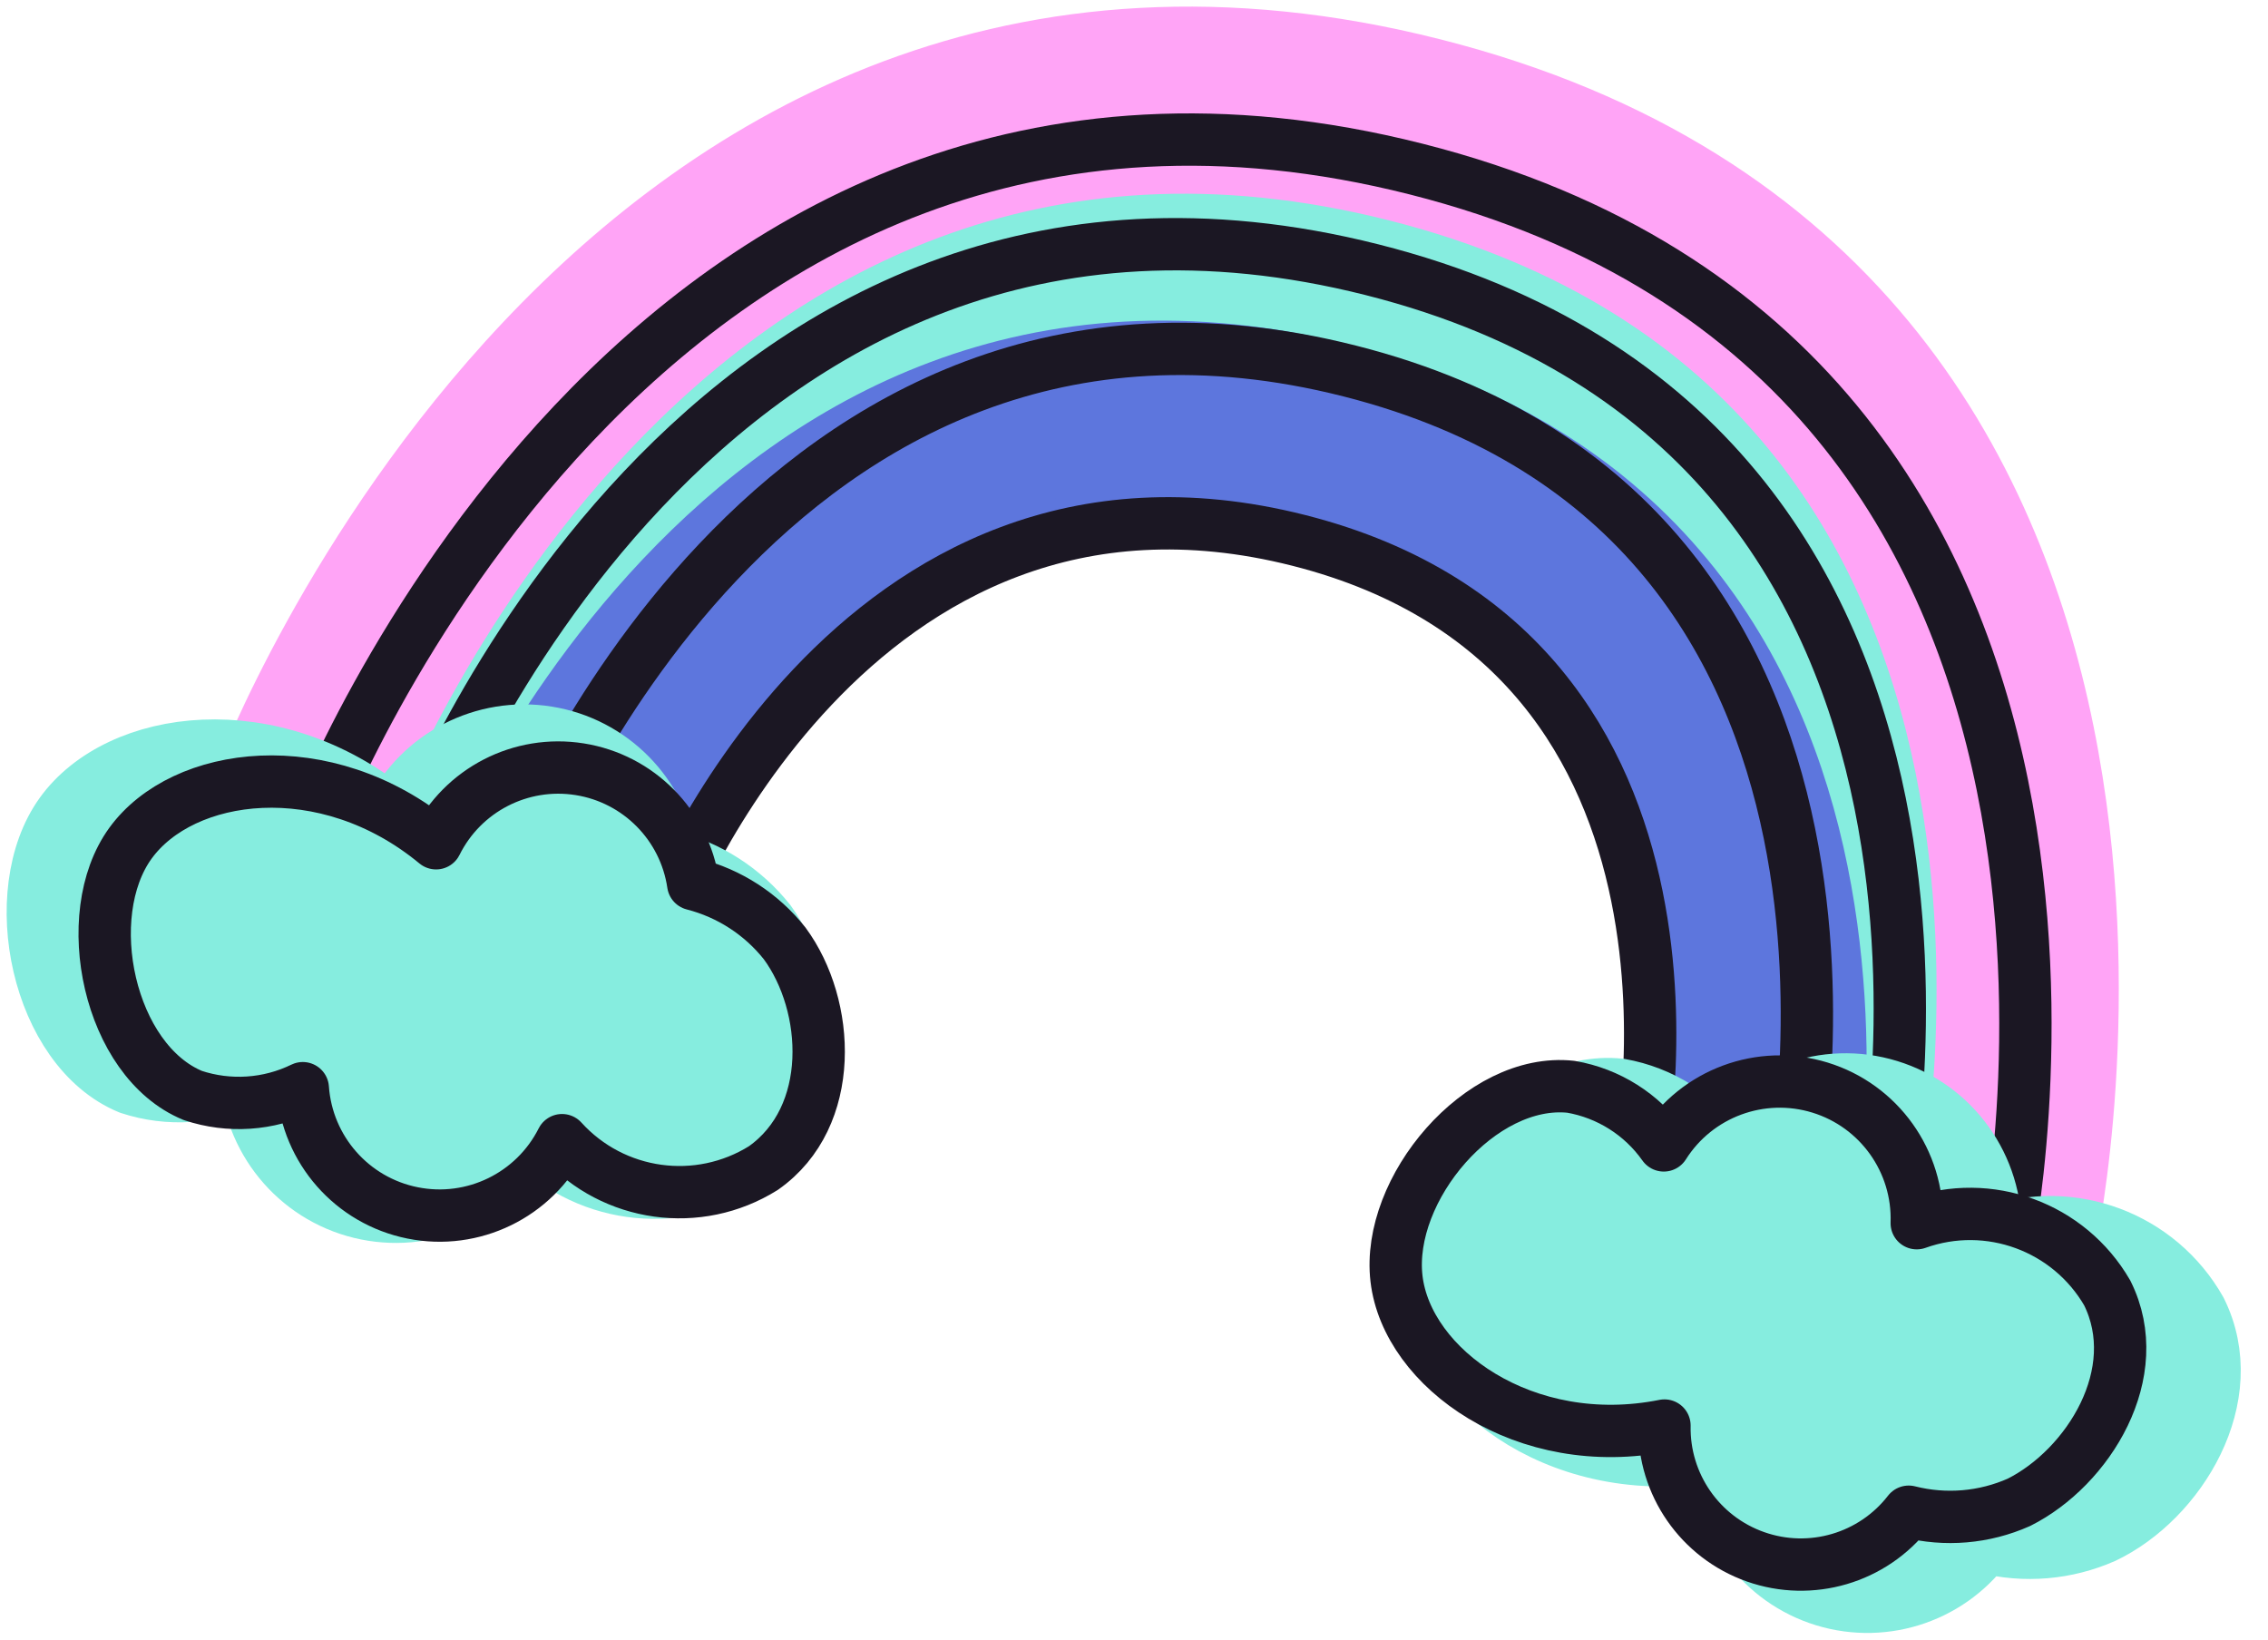 <svg height="47" viewBox="0 0 65 47" width="65" xmlns="http://www.w3.org/2000/svg"><g fill="none" fill-rule="evenodd" stroke-linecap="round" stroke-linejoin="round" transform="translate(1 1)"><path d="m12 20.137s8.1-21.32 27.53-16.4 14.71 27.09 14.71 27.09l-4.88-1.23s3.63-17.06-11.31-20.84c-14.94-3.78-21.18 12.61-21.18 12.61z" fill="#86eddf" fill-rule="nonzero" stroke="#86eddf" stroke-width="1.74"/><path d="m58.29 34.452s5.84-27.45-18.21-33.54-34.08 20.3-34.08 20.3l3.52.89s8.67-22.84 29.49-17.57 15.76 29 15.76 29z" fill="#ffa4f6" fill-rule="nonzero" stroke="#ffa4f6" stroke-width="1.62"/><path d="m12 24.905s7.52-19.79 25.56-15.22c18.04 4.57 13.66 25.16 13.66 25.16l-4.52-1.15s3.37-15.84-10.51-19.35-19.69 11.71-19.69 11.71z" fill="#5d76dd" fill-rule="nonzero" stroke="#5d76dd" stroke-width="1.62"/><g stroke="#1b1723" stroke-width="1.5"><path d="m8 22.667s9.3-24.47 31.59-18.82 16.88 31.09 16.88 31.09"/><path d="m11 23.013s8-21.17 27.33-16.28c19.33 4.89 14.61 26.91 14.61 26.91"/><path d="m14 23.746s7-18.35 23.69-14.11c16.69 4.24 12.67 23.32 12.67 23.32"/><path d="m18 25.339s5.36-14.11 18.22-10.85 9.74 17.94 9.74 17.94"/></g><path d="m18.186 23.612c-.262-1.825-1.681-3.268-3.502-3.559-1.821-.291-3.619.636-4.438 2.289-3.44-2.84-7.84-2.24-9.45 0s-.68 6.72 1.92 7.79c1.12.37 2.34.287 3.4-.23.146 1.892 1.531 3.457 3.391 3.831 1.86.374 3.743-.533 4.609-2.221 1.592 1.761 4.217 2.127 6.23.87 2.25-1.59 2.06-5 .66-6.95-.716-.899-1.706-1.538-2.82-1.82z" fill="#86eddf" fill-rule="nonzero" stroke="#86eddf" stroke-width="1.62"/><path d="m55.9 43.292c-1.098 1.483-3.034 2.077-4.775 1.467-1.741-.61-2.882-2.283-2.815-4.127-4.37.86-8-1.77-8.29-4.55s2.61-6.23 5.41-5.93c1.162.205 2.196.859 2.88 1.82 1.023-1.615 2.999-2.346 4.826-1.785 1.827.561 3.053 2.275 2.994 4.185 2.234-.792 4.714.136 5.88 2.2 1.23 2.47-.58 5.41-2.72 6.43-1.066.471-2.259.573-3.39.29z" fill="#86eddf" fill-rule="nonzero" stroke="#86eddf" stroke-width="1.62"/><path d="m18.868 24.341c-.249-1.691-1.567-3.024-3.255-3.292-1.688-.268-3.354.591-4.115 2.122-3.18-2.63-7.26-2.07-8.76 0s-.62 6.24 1.79 7.23c1.037.344 2.168.269 3.15-.21.125 1.764 1.413 3.228 3.147 3.575 1.734.348 3.487-.506 4.283-2.085 1.476 1.628 3.907 1.965 5.77.8 2.09-1.47 1.92-4.66.61-6.44-.664-.838-1.584-1.435-2.62-1.7z" stroke="#1b1723" stroke-width="1.5"/><path d="m53.703 42.331c-1.032 1.332-2.802 1.853-4.392 1.292s-2.641-2.077-2.608-3.762c-4 .8-7.38-1.64-7.68-4.21s2.41-5.78 5-5.5c1.074.185 2.031.789 2.66 1.68.948-1.499 2.782-2.178 4.478-1.657 1.695.521 2.831 2.114 2.772 3.887 2.064-.739 4.362.102 5.46 2 1.14 2.29-.54 5-2.53 6-.993.442-2.106.537-3.16.27z" stroke="#1b1723" stroke-width="1.5"/></g></svg>